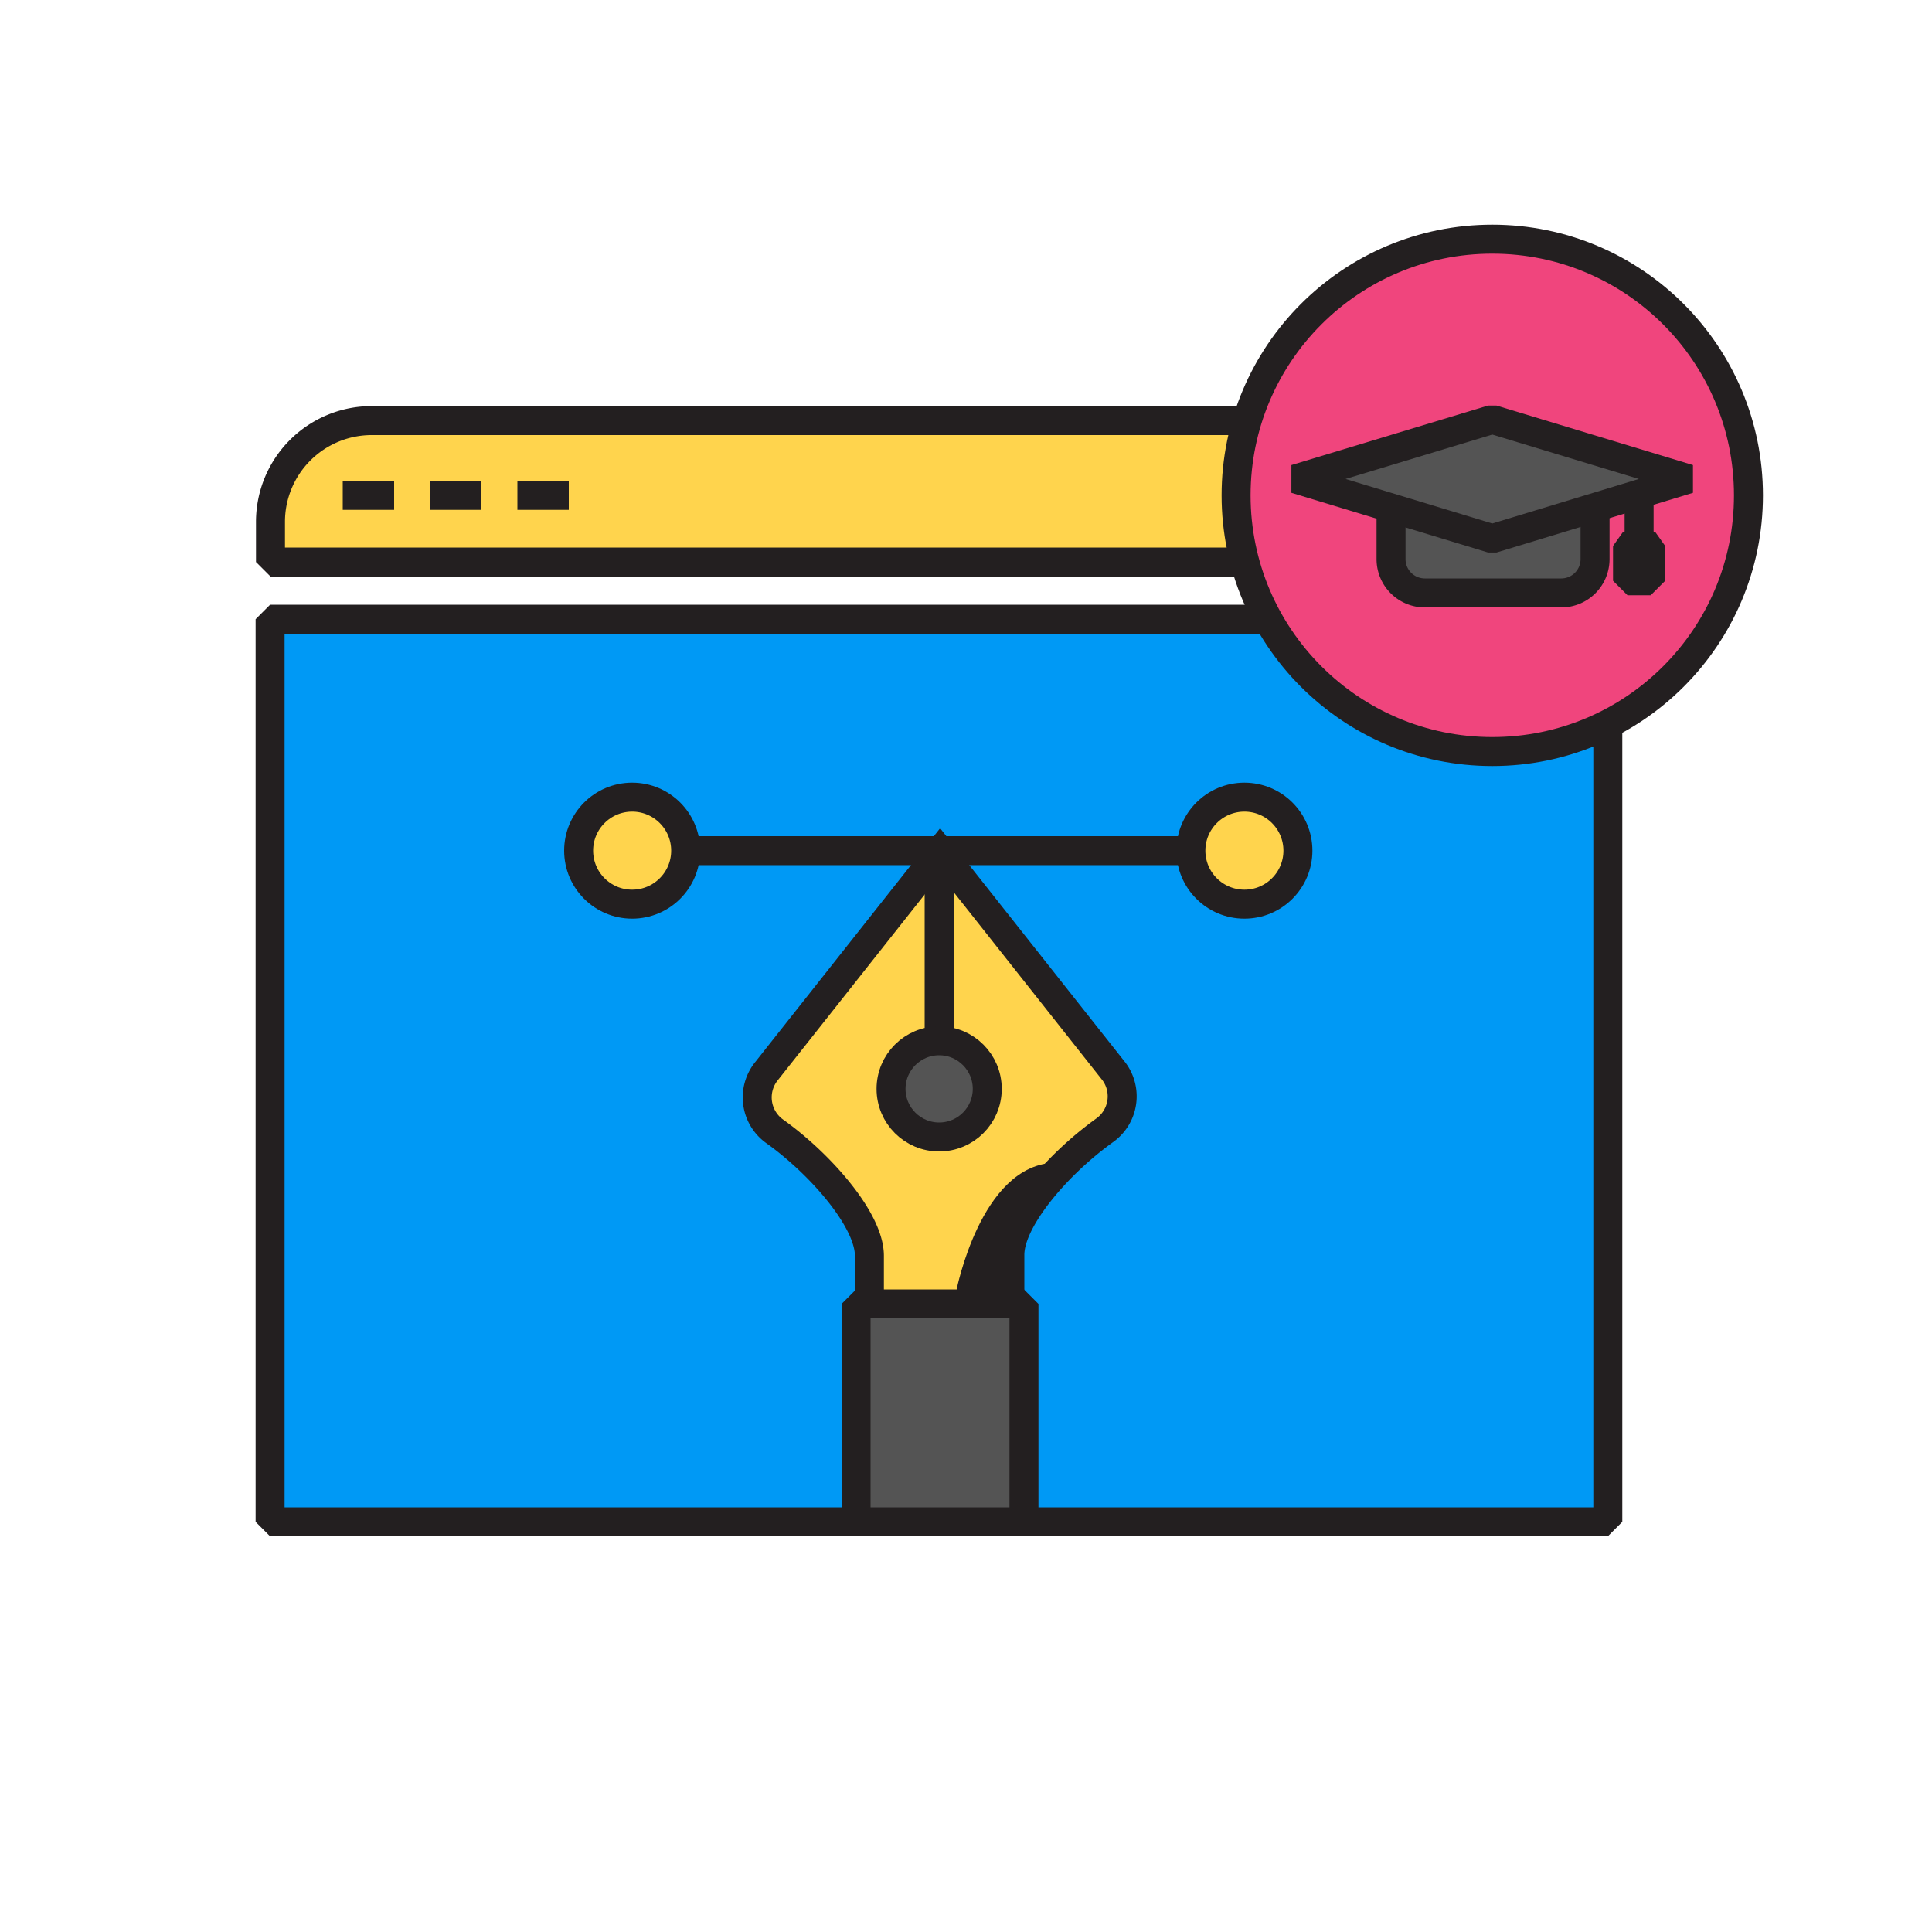 <svg xmlns="http://www.w3.org/2000/svg" viewBox="0 0 100 100"><defs><style>.cls-1,.cls-4{fill:#ffd44d;}.cls-1,.cls-2,.cls-3,.cls-4,.cls-5,.cls-6{stroke:#231f20;}.cls-1,.cls-2,.cls-3,.cls-5{stroke-linejoin:bevel;}.cls-1,.cls-2,.cls-3,.cls-4,.cls-5{stroke-width:1.5px;}.cls-2{fill:#0099f5;}.cls-3{fill:#f0457d;}.cls-4,.cls-6{stroke-miterlimit:10;}.cls-5{fill:#545454;}.cls-6{fill:#231f20;}</style></defs><g id="Layer_2" data-name="Layer 2"><path class="cls-1" d="M83.22,27v2.09H14V27a5.24,5.24,0,0,1,5.24-5.23H78A5.23,5.23,0,0,1,83.22,27Z"/><rect class="cls-2" x="13.98" y="32.05" width="69.24" height="46.72"/><circle class="cls-3" cx="77.24" cy="25.64" r="13.26"/><path class="cls-4" d="M57.17,58.51a17.76,17.76,0,0,0-2.48,2.17c-1.37,1.45-2.42,3.07-2.42,4.27v6.4H45V65c0-1.87-2.57-4.78-4.9-6.44a2.16,2.16,0,0,1-.44-3.1l9-11.38,9,11.38A2.16,2.16,0,0,1,57.17,58.51Z"/><line class="cls-4" x1="48.61" y1="44.03" x2="48.61" y2="56.36"/><circle class="cls-5" cx="48.61" cy="56.36" r="2.49"/><circle class="cls-4" cx="64.41" cy="44.03" r="2.77"/><line class="cls-4" x1="35.49" y1="44.03" x2="61.65" y2="44.03"/><circle class="cls-4" cx="32.72" cy="44.03" r="2.77"/><rect class="cls-5" x="44.31" y="67.49" width="8.69" height="11.28"/><path class="cls-5" d="M72,25.3v3.64a1.75,1.75,0,0,0,1.75,1.75h7.06a1.75,1.75,0,0,0,1.75-1.75V25.3Z"/><line class="cls-5" x1="84.84" y1="24.79" x2="84.84" y2="28.28"/><polygon class="cls-5" points="77.24 27.88 67.06 24.79 77.24 21.71 87.41 24.79 77.24 27.88"/><polygon class="cls-5" points="84.84 28.05 84.24 28.26 84.24 30.06 84.84 30.06 85.44 30.06 85.44 28.26 84.84 28.05"/><line class="cls-5" x1="17.74" y1="25.64" x2="20.4" y2="25.64"/><line class="cls-5" x1="22.26" y1="25.64" x2="24.92" y2="25.64"/><line class="cls-5" x1="26.78" y1="25.64" x2="29.44" y2="25.64"/><path class="cls-6" d="M54.69,60.68c-1.37,1.45-2.42,3.07-2.42,4.27v1.91H50S51.24,60.68,54.69,60.68Z"/></g></svg>